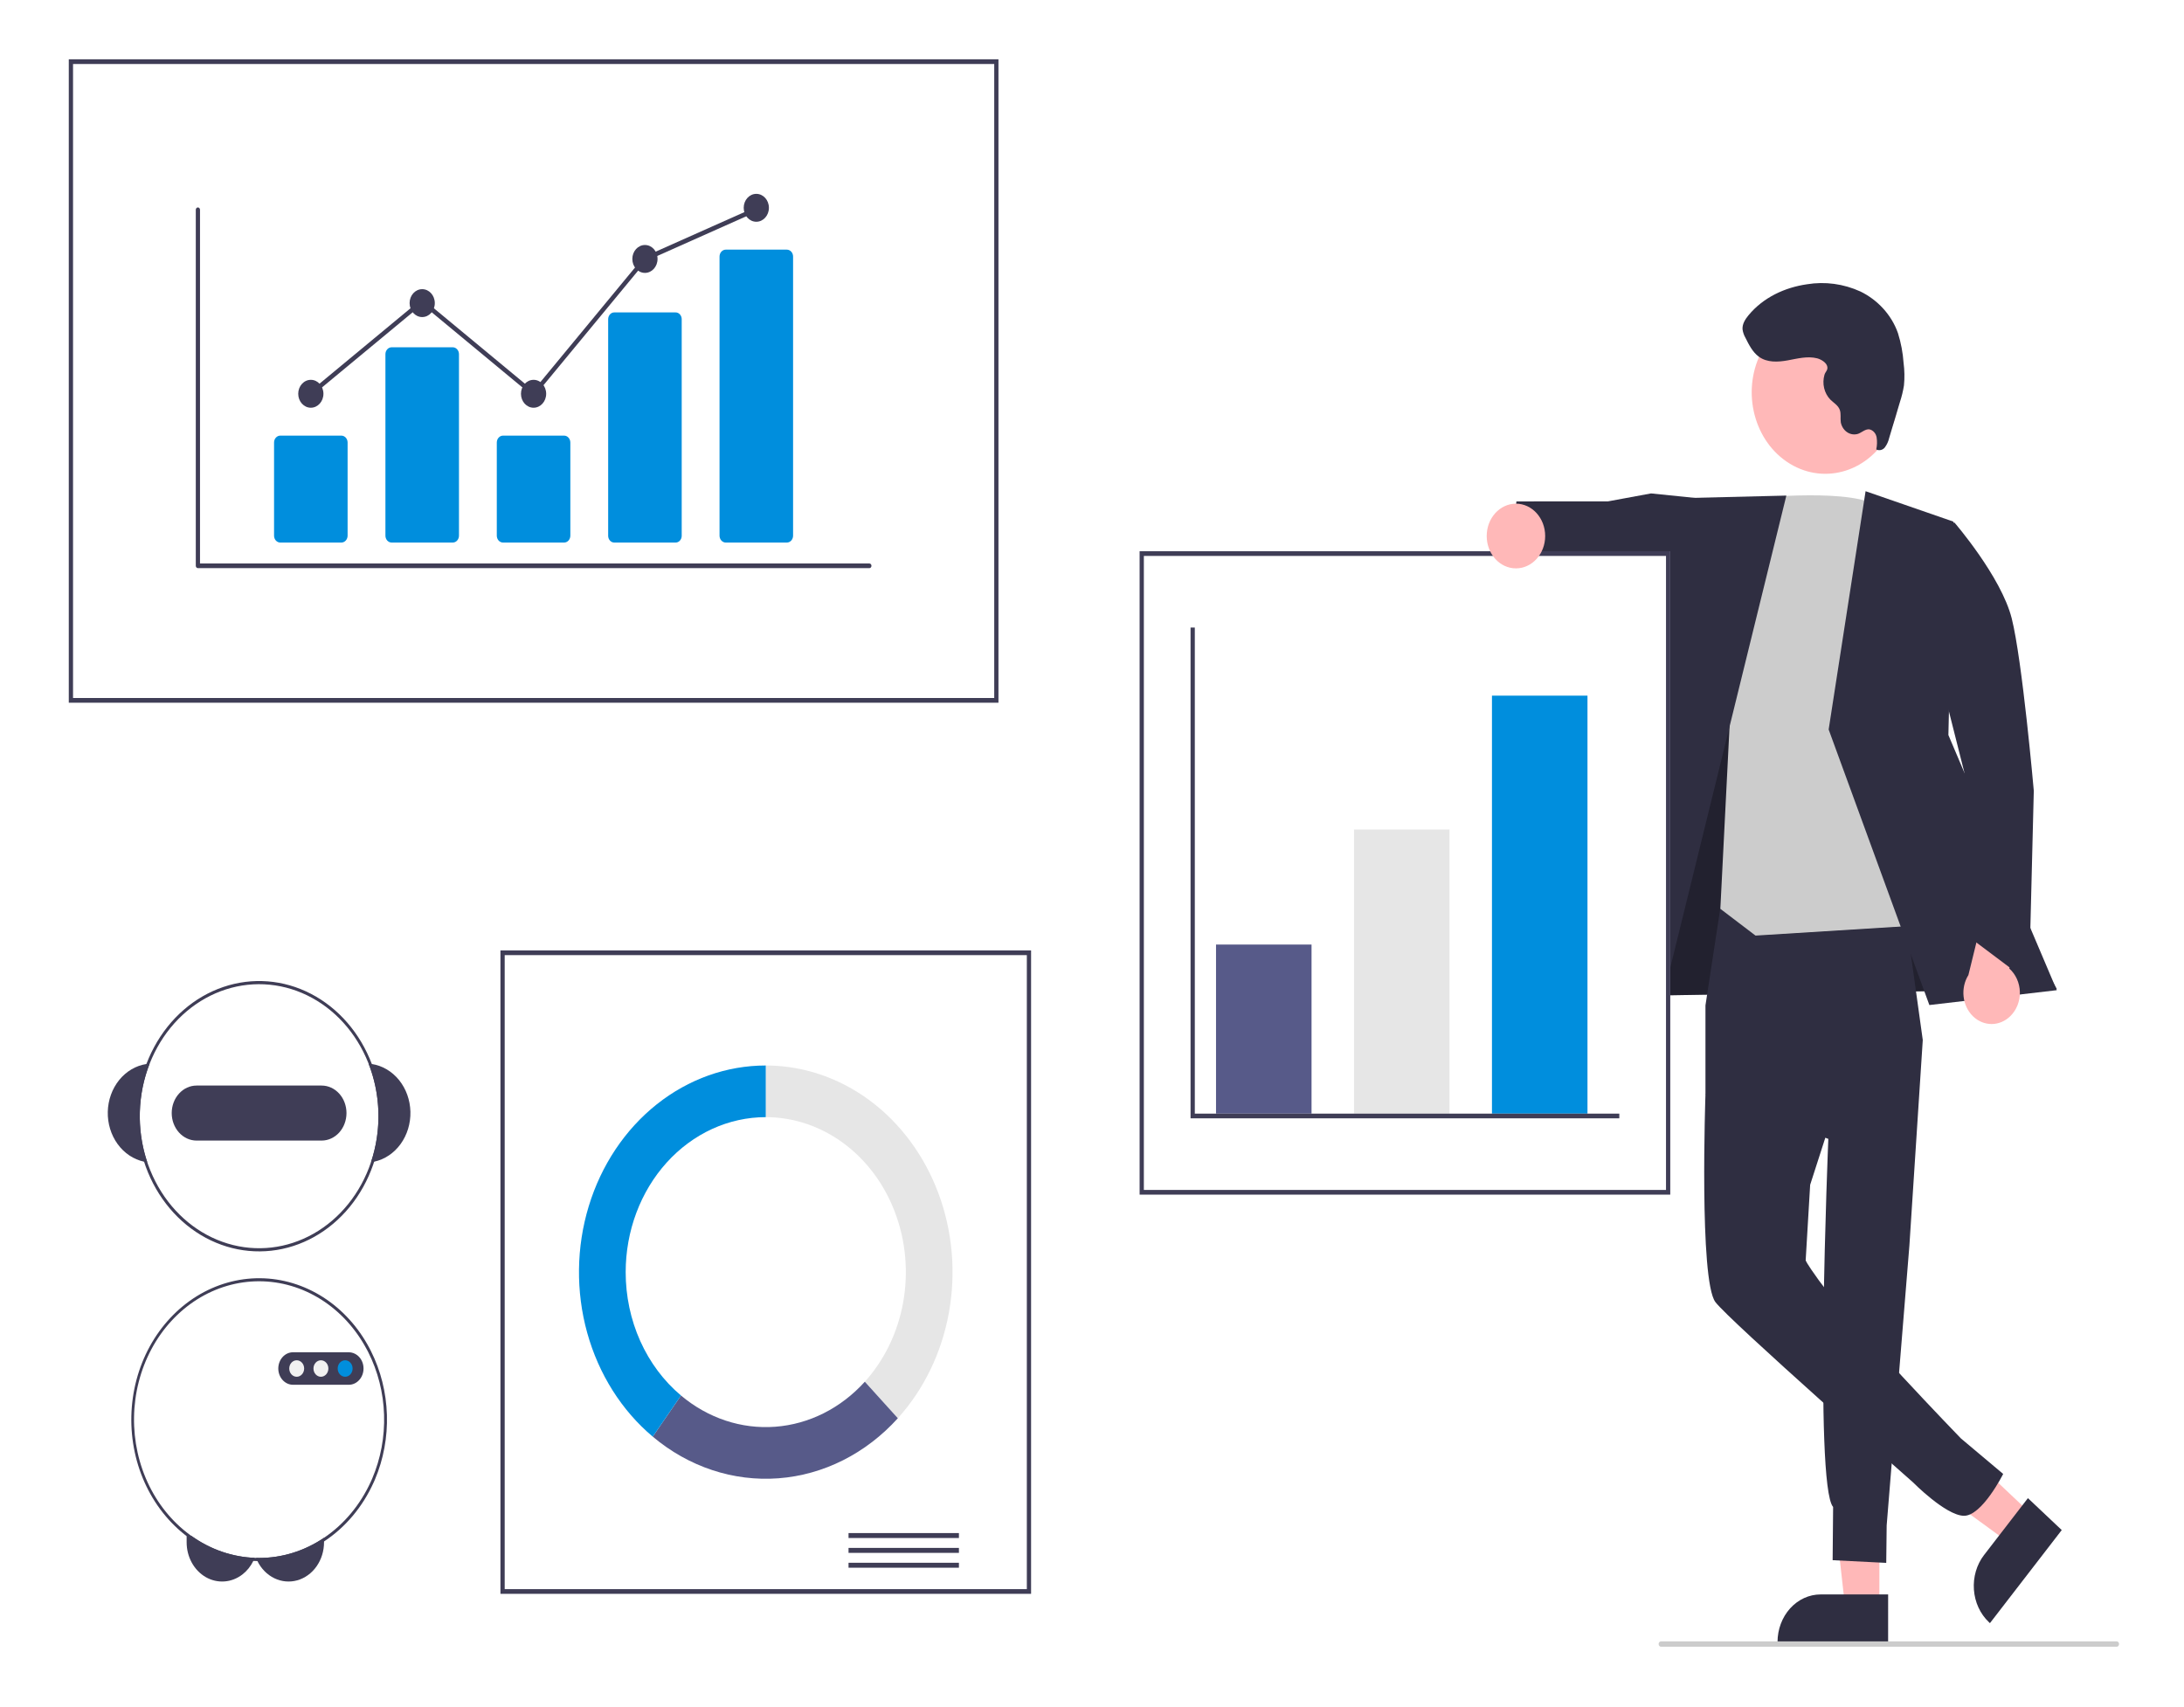 <svg width="151" height="118" viewBox="0 0 151 118" fill="none" xmlns="http://www.w3.org/2000/svg">
<g clip-path="url(#clip0_18_582)" filter="url(#filter0_d_18_582)">
<path d="M129.939 107.096L127.567 107.096L126.439 96.976L129.939 96.976L129.939 107.096Z" fill="#FFB8B8"/>
<path d="M130.543 109.639L122.897 109.639V109.532C122.897 108.659 123.21 107.821 123.768 107.204C124.327 106.586 125.084 106.239 125.873 106.239H125.873L130.544 106.24L130.543 109.639Z" fill="#2F2E41"/>
<path d="M140.405 100.646L138.866 102.642L131.175 97.022L133.447 94.077L140.405 100.646Z" fill="#FFB8B8"/>
<path d="M142.547 101.788L137.583 108.223L137.51 108.154C136.909 107.587 136.537 106.779 136.475 105.909C136.412 105.038 136.665 104.176 137.177 103.511L137.178 103.511L140.209 99.581L142.547 101.788Z" fill="#2F2E41"/>
<path d="M113.1 57.328L112.362 64.86L142.204 64.389L129.189 40.93L118.563 40.507L113.1 57.328Z" fill="#2F2E41"/>
<path opacity="0.28" d="M113.1 57.328L112.362 64.86L142.204 64.389L129.189 40.93L118.563 40.507L113.1 57.328Z" fill="black"/>
<path d="M118.968 58.621L117.914 65.513V71.673L126.409 74.741C126.409 74.741 125.414 98.668 126.74 100.192L126.707 103.871L130.413 104.057L130.443 101.468L132.014 82.115L132.939 67.907L131.439 57.134L118.968 58.621Z" fill="#2F2E41"/>
<path d="M125.549 64.554L117.914 71.673C117.914 71.673 117.468 84.518 118.602 86.025C119.577 87.319 132.252 98.478 132.252 98.478C132.252 98.478 134.505 100.764 135.767 100.801C137.03 100.837 138.498 97.908 138.498 97.908L135.574 95.45C135.574 95.45 128 87.628 125.751 84.518C124.843 83.263 124.843 83.137 124.843 83.137L125.153 77.917L128.273 68.229L125.549 64.554Z" fill="#2F2E41"/>
<path d="M117.443 30.452L114.152 30.115L111.166 30.666L104.844 30.668L104.306 35.737L110.075 37.166L111.481 36.403L117.342 38.873L117.443 30.452Z" fill="#2F2E41"/>
<path d="M121.375 30.436C121.375 30.436 128.36 29.712 129.949 31.093C131.538 32.473 134.942 59.839 134.942 59.839L121.375 60.686L118.943 58.835L119.633 45.173L121.375 30.436Z" fill="#CCCCCC"/>
<path d="M123.507 30.265L115.801 30.453L108.617 66.367L114.291 67.748L123.507 30.265Z" fill="#2F2E41"/>
<path d="M128.985 29.962L135.055 32.064L134.71 46.819L142.204 64.461L133.395 65.488L126.432 46.438L128.985 29.962Z" fill="#2F2E41"/>
<path d="M138.994 66.253C139.207 66.046 139.376 65.79 139.49 65.502C139.603 65.215 139.659 64.904 139.652 64.59C139.645 64.276 139.575 63.968 139.449 63.688C139.323 63.407 139.143 63.16 138.921 62.965L140.142 58.252L137.734 56.732L136.094 63.415C135.822 63.849 135.704 64.378 135.761 64.902C135.818 65.426 136.047 65.909 136.404 66.259C136.762 66.609 137.223 66.802 137.7 66.801C138.178 66.8 138.638 66.605 138.994 66.253Z" fill="#FFB8B8"/>
<path d="M131.538 32.473L135.129 32.129C135.129 32.129 138.354 35.86 139.087 38.748C139.821 41.637 140.615 50.675 140.615 50.675L140.284 63.897L136.085 60.743L135.804 49.371L131.538 32.473Z" fill="#2F2E41"/>
<path d="M130.671 25.828C132.02 23.098 131.113 19.676 128.646 18.184C126.179 16.692 123.085 17.695 121.736 20.424C120.388 23.154 121.295 26.576 123.762 28.068C126.229 29.56 129.322 28.557 130.671 25.828Z" fill="#FFB8B8"/>
<path d="M125.636 20.774C124.968 20.604 124.275 20.793 123.598 20.916C122.922 21.038 122.176 21.079 121.604 20.661C121.181 20.353 120.921 19.843 120.677 19.352C120.575 19.176 120.508 18.98 120.478 18.774C120.449 18.411 120.658 18.08 120.88 17.81C121.909 16.558 123.413 15.873 124.931 15.655C126.182 15.449 127.46 15.622 128.63 16.155C129.781 16.714 130.771 17.737 131.224 19.035C131.433 19.7 131.563 20.391 131.612 21.092C131.68 21.608 131.689 22.131 131.638 22.65C131.577 23.034 131.485 23.412 131.365 23.778L130.615 26.284C130.561 26.521 130.46 26.741 130.32 26.93C130.248 27.022 130.151 27.086 130.043 27.112C129.935 27.138 129.823 27.125 129.722 27.075C129.782 26.802 129.792 26.52 129.749 26.243C129.726 26.106 129.666 25.979 129.576 25.88C129.487 25.78 129.373 25.712 129.249 25.685C128.973 25.653 128.736 25.89 128.474 25.992C128.354 26.031 128.228 26.044 128.104 26.03C127.979 26.015 127.859 25.974 127.749 25.908C127.639 25.842 127.541 25.752 127.463 25.645C127.384 25.537 127.325 25.413 127.289 25.281C127.282 25.254 127.276 25.227 127.271 25.199C127.229 24.913 127.299 24.606 127.201 24.337C127.086 24.022 126.781 23.857 126.552 23.631C126.343 23.417 126.193 23.142 126.12 22.838C126.048 22.534 126.055 22.213 126.142 21.913C126.203 21.704 126.376 21.61 126.342 21.37C126.296 21.056 125.877 20.836 125.636 20.774Z" fill="#2F2E41"/>
<path d="M69.033 44.584H4.756V0.099H69.033V44.584Z" fill="white"/>
<path d="M69.033 44.584H4.756V0.099H69.033V44.584ZM5.05 44.259H68.74V0.424H5.05V44.259Z" fill="#3F3D56"/>
<path d="M71.288 106.197H34.6V61.712H71.288V106.197Z" fill="white"/>
<path d="M71.288 106.197H34.6V61.712H71.288V106.197ZM34.894 105.872H70.995V62.037H34.894V105.872Z" fill="#3F3D56"/>
<path d="M66.299 101.996H58.667V102.338H66.299V101.996Z" fill="#3F3D56"/>
<path d="M66.299 103.022H58.667V103.365H66.299V103.022Z" fill="#3F3D56"/>
<path d="M66.299 104.049H58.667V104.391H66.299V104.049Z" fill="#3F3D56"/>
<path d="M52.944 69.668V73.239C54.86 73.239 56.732 73.868 58.325 75.045C59.918 76.223 61.159 77.896 61.892 79.854C62.626 81.812 62.817 83.967 62.444 86.045C62.07 88.124 61.147 90.033 59.793 91.532L62.076 94.057C63.882 92.059 65.112 89.513 65.61 86.742C66.108 83.971 65.853 81.098 64.875 78.487C63.898 75.877 62.242 73.645 60.119 72.075C57.995 70.505 55.498 69.668 52.944 69.668Z" fill="#E6E6E6"/>
<path d="M62.076 94.057L59.793 91.532C58.137 93.364 55.937 94.47 53.6 94.645C51.264 94.821 48.949 94.053 47.084 92.485L45.13 95.329C47.616 97.42 50.703 98.443 53.819 98.209C56.934 97.975 59.868 96.5 62.076 94.057Z" fill="#575A89"/>
<path d="M43.259 83.955C43.259 82.548 43.509 81.154 43.996 79.854C44.483 78.554 45.196 77.373 46.095 76.378C46.995 75.383 48.062 74.594 49.238 74.055C50.413 73.517 51.672 73.239 52.944 73.239V69.668C50.241 69.668 47.605 70.606 45.41 72.351C43.214 74.096 41.569 76.559 40.706 79.394C39.843 82.228 39.806 85.29 40.599 88.149C41.393 91.008 42.978 93.52 45.13 95.329L47.084 92.485C45.894 91.487 44.93 90.197 44.266 88.717C43.602 87.237 43.258 85.607 43.259 83.955Z" fill="#008EDD"/>
<path d="M115.48 78.597H78.792V34.112H115.48V78.597Z" fill="white"/>
<path d="M115.48 78.597H78.792V34.112H115.48V78.597ZM79.085 78.272H115.186V34.437H79.085V78.272Z" fill="#3F3D56"/>
<path d="M90.679 61.306H84.075V72.996H90.679V61.306Z" fill="#575A89"/>
<path d="M100.218 53.351H93.614V72.996H100.218V53.351Z" fill="#E6E6E6"/>
<path d="M109.757 44.097H103.153V72.996H109.757V44.097Z" fill="#008EDD"/>
<path d="M111.958 73.321H82.314V39.389H82.608V72.996H111.958V73.321Z" fill="#3F3D56"/>
<path d="M104.811 35.297C105.927 35.297 106.832 34.295 106.832 33.06C106.832 31.826 105.927 30.824 104.811 30.824C103.694 30.824 102.79 31.826 102.79 33.06C102.79 34.295 103.694 35.297 104.811 35.297Z" fill="#FFB8B8"/>
<path d="M146.341 109.855H114.844C114.799 109.855 114.756 109.836 114.725 109.801C114.693 109.766 114.675 109.718 114.675 109.669C114.675 109.62 114.693 109.572 114.725 109.537C114.756 109.502 114.799 109.483 114.844 109.483H146.341C146.386 109.483 146.429 109.502 146.46 109.537C146.492 109.572 146.51 109.62 146.51 109.669C146.51 109.718 146.492 109.766 146.46 109.801C146.429 109.836 146.386 109.855 146.341 109.855Z" fill="#CCCCCC"/>
<path d="M60.106 35.281H13.683C13.644 35.281 13.607 35.264 13.58 35.233C13.553 35.203 13.537 35.162 13.537 35.12V10.503C13.537 10.46 13.553 10.42 13.58 10.389C13.607 10.359 13.644 10.342 13.683 10.342C13.721 10.342 13.758 10.359 13.785 10.389C13.813 10.42 13.828 10.46 13.828 10.503V34.959H60.106C60.126 34.959 60.145 34.963 60.162 34.971C60.18 34.979 60.196 34.991 60.21 35.006C60.223 35.021 60.234 35.039 60.241 35.058C60.248 35.078 60.252 35.099 60.252 35.12C60.252 35.141 60.248 35.162 60.241 35.181C60.234 35.201 60.223 35.219 60.21 35.234C60.196 35.249 60.18 35.26 60.162 35.269C60.145 35.276 60.126 35.281 60.106 35.281Z" fill="#3F3D56"/>
<path d="M23.601 33.513H19.379C19.265 33.512 19.155 33.462 19.074 33.373C18.993 33.283 18.948 33.162 18.948 33.035V26.596C18.948 26.469 18.993 26.348 19.074 26.259C19.155 26.169 19.265 26.119 19.379 26.119H23.601C23.716 26.119 23.825 26.169 23.906 26.259C23.987 26.348 24.033 26.469 24.033 26.596V33.035C24.033 33.162 23.987 33.283 23.906 33.373C23.825 33.462 23.716 33.512 23.601 33.513Z" fill="#008EDD"/>
<path d="M31.302 33.513H27.079C26.965 33.512 26.855 33.462 26.774 33.373C26.693 33.283 26.648 33.162 26.648 33.035V20.488C26.648 20.362 26.693 20.24 26.774 20.151C26.855 20.061 26.965 20.011 27.079 20.011H31.302C31.416 20.011 31.526 20.061 31.606 20.151C31.687 20.24 31.733 20.362 31.733 20.488V33.035C31.733 33.162 31.687 33.283 31.606 33.373C31.526 33.462 31.416 33.512 31.302 33.513Z" fill="#008EDD"/>
<path d="M39.002 33.513H34.779C34.665 33.512 34.555 33.462 34.474 33.373C34.394 33.283 34.348 33.162 34.348 33.035V26.596C34.348 26.469 34.394 26.348 34.474 26.259C34.555 26.169 34.665 26.119 34.779 26.119H39.002C39.116 26.119 39.226 26.169 39.306 26.259C39.387 26.348 39.433 26.469 39.433 26.596V33.035C39.433 33.162 39.387 33.283 39.306 33.373C39.226 33.462 39.116 33.512 39.002 33.513Z" fill="#008EDD"/>
<path d="M46.702 33.513H42.479C42.368 33.515 42.26 33.469 42.179 33.383C42.098 33.298 42.051 33.181 42.048 33.057V18.055C42.051 17.932 42.098 17.815 42.179 17.729C42.26 17.644 42.368 17.597 42.479 17.6H46.702C46.813 17.597 46.922 17.644 47.002 17.729C47.083 17.815 47.13 17.932 47.133 18.055V33.057C47.13 33.181 47.083 33.298 47.002 33.383C46.922 33.469 46.813 33.515 46.702 33.513Z" fill="#008EDD"/>
<path d="M54.402 33.513H50.179C50.065 33.512 49.956 33.462 49.875 33.373C49.794 33.283 49.748 33.162 49.748 33.035V13.737C49.748 13.611 49.794 13.49 49.875 13.4C49.956 13.311 50.065 13.26 50.179 13.26H54.402C54.516 13.26 54.626 13.311 54.707 13.4C54.788 13.49 54.833 13.611 54.833 13.737V33.035C54.833 33.162 54.788 33.283 54.707 33.373C54.626 33.462 54.516 33.512 54.402 33.513Z" fill="#008EDD"/>
<path d="M21.49 24.19C21.972 24.19 22.362 23.758 22.362 23.226C22.362 22.693 21.972 22.261 21.49 22.261C21.009 22.261 20.619 22.693 20.619 23.226C20.619 23.758 21.009 24.19 21.49 24.19Z" fill="#3F3D56"/>
<path d="M29.19 17.922C29.672 17.922 30.062 17.49 30.062 16.957C30.062 16.424 29.672 15.993 29.19 15.993C28.709 15.993 28.319 16.424 28.319 16.957C28.319 17.49 28.709 17.922 29.19 17.922Z" fill="#3F3D56"/>
<path d="M36.891 24.19C37.372 24.19 37.762 23.758 37.762 23.226C37.762 22.693 37.372 22.261 36.891 22.261C36.409 22.261 36.019 22.693 36.019 23.226C36.019 23.758 36.409 24.19 36.891 24.19Z" fill="#3F3D56"/>
<path d="M44.591 14.868C45.072 14.868 45.462 14.436 45.462 13.903C45.462 13.371 45.072 12.939 44.591 12.939C44.109 12.939 43.719 13.371 43.719 13.903C43.719 14.436 44.109 14.868 44.591 14.868Z" fill="#3F3D56"/>
<path d="M52.291 11.332C52.772 11.332 53.162 10.9 53.162 10.367C53.162 9.834 52.772 9.403 52.291 9.403C51.809 9.403 51.419 9.834 51.419 10.367C51.419 10.9 51.809 11.332 52.291 11.332Z" fill="#3F3D56"/>
<path d="M36.909 23.442L29.19 17.046L21.577 23.354L21.403 23.097L29.19 16.644L36.872 23.01L44.506 13.768L44.536 13.754L52.236 10.322L52.345 10.62L44.675 14.039L36.909 23.442Z" fill="#3F3D56"/>
<path d="M17.608 103.709C17.581 103.782 17.55 103.853 17.515 103.922C17.334 104.292 17.079 104.61 16.768 104.852C16.401 105.138 15.97 105.307 15.521 105.34C15.073 105.373 14.625 105.27 14.226 105.041C13.828 104.812 13.493 104.466 13.26 104.041C13.027 103.617 12.903 103.129 12.904 102.632V102.194H13.24C14.545 103.128 16.055 103.651 17.608 103.709Z" fill="#3F3D56"/>
<path d="M22.403 102.322V102.632C22.403 103.235 22.222 103.821 21.887 104.297C21.553 104.774 21.084 105.113 20.556 105.262C20.028 105.411 19.47 105.361 18.97 105.12C18.471 104.879 18.058 104.461 17.797 103.931C17.761 103.86 17.729 103.787 17.7 103.712C17.772 103.715 17.842 103.716 17.914 103.716C19.498 103.718 21.051 103.236 22.403 102.322Z" fill="#3F3D56"/>
<path d="M25.708 69.566C25.634 69.554 25.559 69.546 25.485 69.541C26.333 71.704 26.392 74.146 25.649 76.356C25.723 76.347 25.797 76.334 25.871 76.318C26.59 76.164 27.237 75.733 27.696 75.1C28.154 74.468 28.395 73.676 28.376 72.865C28.356 72.055 28.077 71.278 27.589 70.674C27.1 70.07 26.434 69.677 25.708 69.566Z" fill="#3F3D56"/>
<path d="M10.343 69.541C10.269 69.546 10.194 69.554 10.12 69.566C9.394 69.677 8.728 70.07 8.239 70.674C7.751 71.278 7.472 72.055 7.452 72.865C7.433 73.676 7.674 74.468 8.132 75.1C8.591 75.733 9.238 76.164 9.957 76.318C10.031 76.334 10.105 76.347 10.179 76.356C9.436 74.146 9.495 71.704 10.343 69.541Z" fill="#3F3D56"/>
<path d="M25.708 69.566C24.898 67.427 23.399 65.697 21.502 64.713C19.604 63.728 17.444 63.559 15.44 64.239C13.436 64.918 11.732 66.397 10.659 68.389C9.585 70.381 9.22 72.743 9.633 75.016C10.045 77.289 11.207 79.311 12.893 80.69C14.578 82.068 16.666 82.705 18.752 82.475C20.837 82.246 22.771 81.166 24.178 79.448C25.584 77.729 26.363 75.493 26.363 73.174C26.363 71.935 26.14 70.709 25.708 69.566ZM25.649 76.356C24.93 78.494 23.514 80.256 21.68 81.296C19.846 82.337 17.727 82.58 15.739 81.978C13.751 81.376 12.038 79.973 10.938 78.044C9.839 76.115 9.431 73.801 9.796 71.557C10.161 69.313 11.273 67.301 12.911 65.918C14.55 64.535 16.597 63.88 18.65 64.083C20.703 64.285 22.613 65.331 24.004 67.013C25.395 68.696 26.167 70.894 26.167 73.174C26.166 74.26 25.991 75.338 25.649 76.356Z" fill="#3F3D56"/>
<path d="M22.237 71.055H13.591C13.135 71.055 12.698 71.255 12.376 71.612C12.053 71.968 11.872 72.452 11.872 72.957C11.872 73.461 12.053 73.945 12.376 74.302C12.698 74.658 13.135 74.859 13.591 74.859H22.237C22.693 74.859 23.13 74.658 23.453 74.302C23.775 73.945 23.956 73.461 23.956 72.957C23.956 72.452 23.775 71.968 23.453 71.612C23.13 71.255 22.693 71.055 22.237 71.055Z" fill="#3F3D56"/>
<path d="M25.649 89.417C25.617 89.353 25.585 89.289 25.552 89.228C25.551 89.225 25.549 89.224 25.549 89.222C24.776 87.758 23.672 86.542 22.346 85.692C21.019 84.843 19.516 84.389 17.984 84.376C16.451 84.364 14.942 84.792 13.604 85.619C12.267 86.447 11.146 87.644 10.353 89.095C9.561 90.546 9.122 92.2 9.082 93.895C9.041 95.59 9.399 97.267 10.122 98.763C10.844 100.258 11.905 101.52 13.201 102.424C14.498 103.329 15.984 103.845 17.515 103.922C17.608 103.928 17.703 103.931 17.797 103.931C17.836 103.933 17.875 103.933 17.914 103.933C19.493 103.936 21.044 103.467 22.403 102.576C23.878 101.609 25.07 100.192 25.835 98.494C25.836 98.492 25.837 98.491 25.838 98.489C25.868 98.424 25.896 98.357 25.925 98.29C26.516 96.892 26.799 95.359 26.751 93.817C26.703 92.274 26.325 90.766 25.649 89.417ZM25.733 98.23C25.705 98.298 25.675 98.364 25.645 98.429C24.914 100.036 23.791 101.385 22.403 102.322C21.051 103.236 19.498 103.718 17.914 103.716C17.842 103.716 17.772 103.715 17.7 103.712C17.669 103.712 17.639 103.711 17.608 103.709C16.108 103.651 14.648 103.162 13.371 102.29C12.093 101.418 11.043 100.193 10.323 98.736C9.604 97.279 9.24 95.639 9.267 93.979C9.294 92.319 9.711 90.695 10.477 89.267C11.243 87.84 12.333 86.657 13.637 85.836C14.942 85.016 16.418 84.585 17.919 84.586C19.42 84.588 20.894 85.022 22.198 85.845C23.501 86.669 24.588 87.853 25.352 89.283C25.353 89.285 25.354 89.286 25.355 89.288C25.389 89.35 25.423 89.413 25.454 89.476C26.128 90.805 26.506 92.293 26.554 93.816C26.603 95.339 26.321 96.852 25.733 98.23Z" fill="#3F3D56"/>
<path d="M24.71 89.706C24.538 89.57 24.331 89.497 24.12 89.496H20.256C19.987 89.496 19.729 89.614 19.539 89.825C19.348 90.035 19.241 90.321 19.241 90.619C19.241 90.916 19.348 91.202 19.539 91.413C19.729 91.623 19.987 91.742 20.256 91.742H24.12C24.189 91.742 24.258 91.734 24.326 91.719C24.393 91.703 24.459 91.68 24.522 91.65C24.687 91.571 24.83 91.445 24.937 91.285C25.044 91.125 25.11 90.936 25.129 90.739C25.148 90.541 25.12 90.341 25.046 90.159C24.972 89.978 24.856 89.821 24.71 89.706Z" fill="#3F3D56"/>
<path d="M20.513 91.189C20.798 91.189 21.029 90.933 21.029 90.619C21.029 90.304 20.798 90.049 20.513 90.049C20.229 90.049 19.998 90.304 19.998 90.619C19.998 90.933 20.229 91.189 20.513 91.189Z" fill="#F1F1F1"/>
<path d="M22.188 91.189C22.473 91.189 22.703 90.933 22.703 90.619C22.703 90.304 22.473 90.049 22.188 90.049C21.903 90.049 21.673 90.304 21.673 90.619C21.673 90.933 21.903 91.189 22.188 91.189Z" fill="#F1F1F1"/>
<path d="M23.863 91.189C24.147 91.189 24.378 90.933 24.378 90.619C24.378 90.304 24.147 90.049 23.863 90.049C23.578 90.049 23.347 90.304 23.347 90.619C23.347 90.933 23.578 91.189 23.863 91.189Z" fill="#008EDD"/>
</g>
<defs>
<filter id="filter0_d_18_582" x="0.756" y="0.099" width="149.754" height="117.756" filterUnits="userSpaceOnUse" color-interpolation-filters="sRGB">
<feFlood flood-opacity="0" result="BackgroundImageFix"/>
<feColorMatrix in="SourceAlpha" type="matrix" values="0 0 0 0 0 0 0 0 0 0 0 0 0 0 0 0 0 0 127 0" result="hardAlpha"/>
<feOffset dy="4"/>
<feGaussianBlur stdDeviation="2"/>
<feComposite in2="hardAlpha" operator="out"/>
<feColorMatrix type="matrix" values="0 0 0 0 0 0 0 0 0 0 0 0 0 0 0 0 0 0 0.25 0"/>
<feBlend mode="normal" in2="BackgroundImageFix" result="effect1_dropShadow_18_582"/>
<feBlend mode="normal" in="SourceGraphic" in2="effect1_dropShadow_18_582" result="shape"/>
</filter>
<clipPath id="clip0_18_582">
<rect width="141.754" height="109.756" fill="white" transform="translate(4.756 0.099)"/>
</clipPath>
</defs>
</svg>
